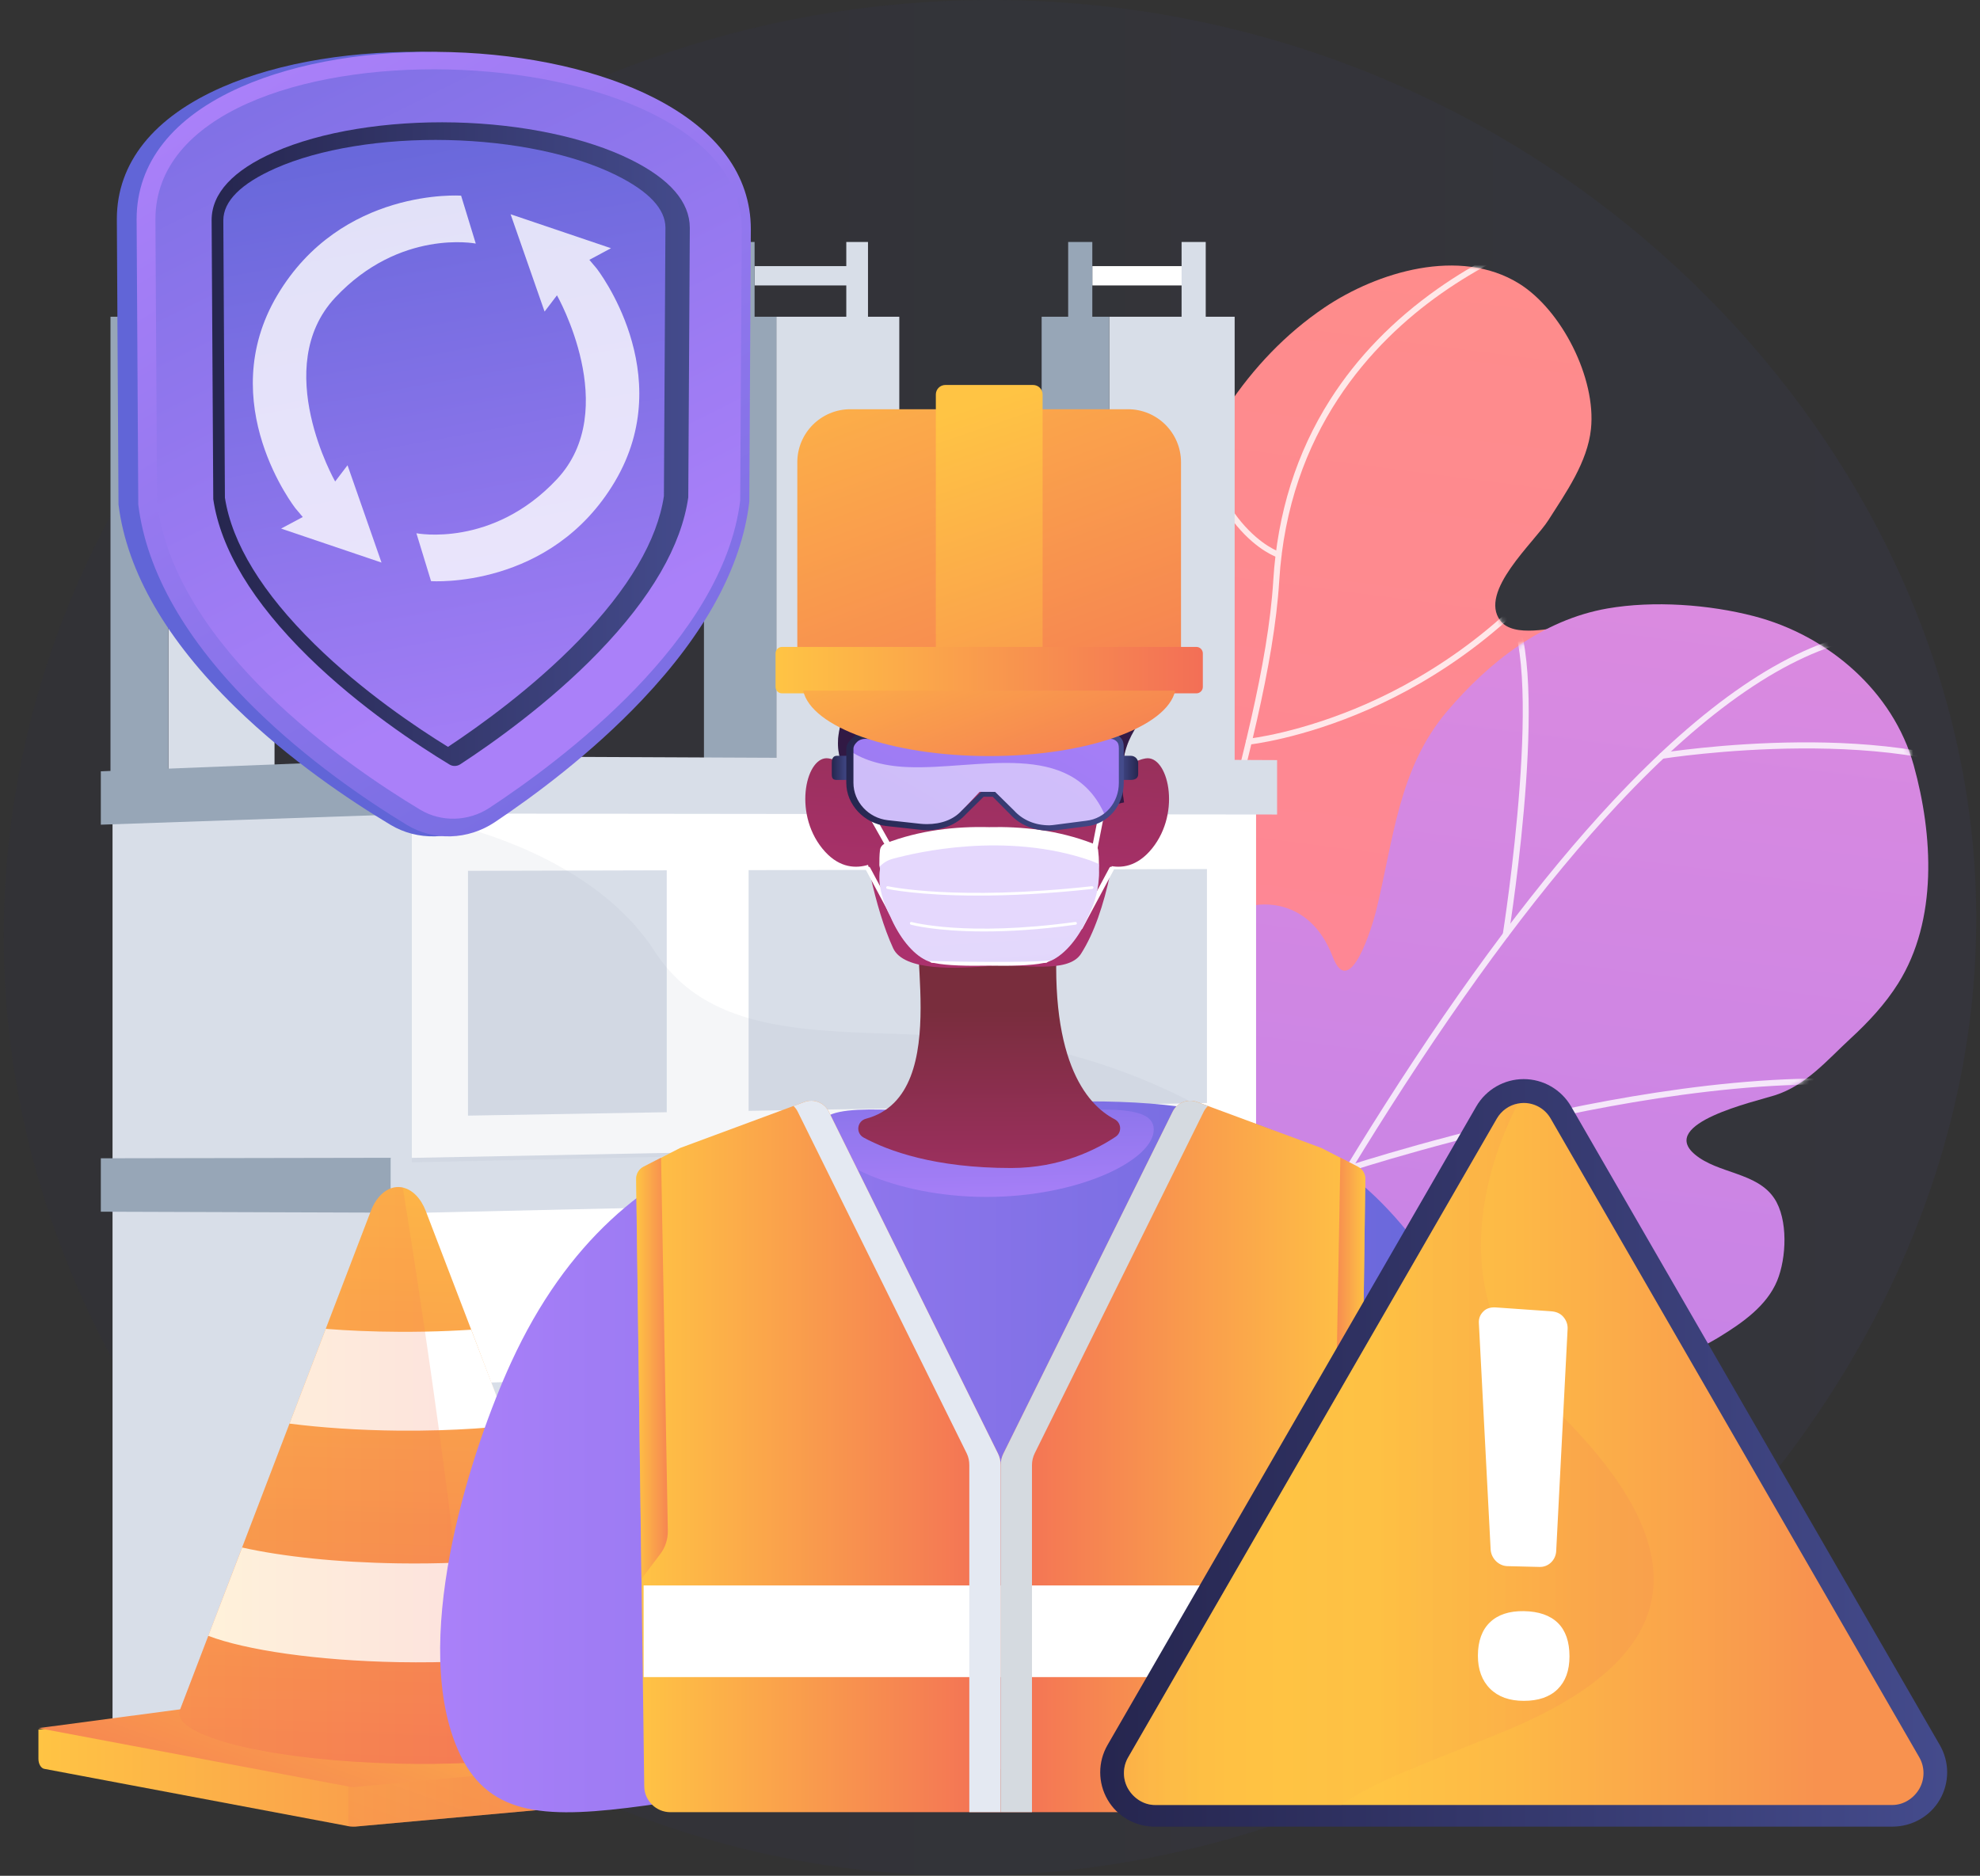 <svg width="400" height="379" viewBox="0 0 400 379" fill="none" xmlns="http://www.w3.org/2000/svg">
<rect x="0" y="0" width="400" height="379" fill="#333333" stroke="none"/>
<path opacity="0.1" d="M167.065 376.893C68.211 361.925 -12.128 268.454 2.473 164.572C14.916 75.969 92.603 7.028 185.752 0.508C192.502 0.038 199.32 -0.112 206.207 0.083C258.171 1.587 304.338 22.375 338.487 53.827C372.475 85.129 394.56 126.991 398.578 170.92C409.276 287.784 290.024 395.511 167.065 376.893Z" fill="url(#paint0_linear_59_690)"/>
<path d="M320.948 126.084C319.628 126.199 318.365 126.337 317.217 126.452C313.648 126.796 305.808 128.966 303.099 125.407C298.645 119.53 309.963 109.567 312.81 105.09C316.334 99.557 320.707 93.393 321.407 86.667C322.486 76.439 315.484 62.608 306.841 57.27C294.914 49.901 278.259 54.917 267.549 62.148C252.03 72.628 241.125 89.904 236.695 107.948C231.92 127.404 238.508 147.538 236.614 167.258C233.653 198.251 189.724 158.764 198.31 240.262C200.204 258.25 203.292 277.935 213.405 293.351C217.594 299.745 225.974 308.629 234.33 308.124C246.176 307.401 245.648 290.642 249.321 282.906C253.614 273.86 261.11 266.721 269.432 261.383C280.027 254.588 292.297 248.504 296.51 235.682C299.242 227.349 295.132 218.774 289.864 212.289C286.96 208.719 280.784 204.633 281.702 199.376C282.472 195.014 288.601 191.8 291.804 189.504C301.641 182.422 311.203 174.8 319.949 166.397C327.801 158.867 341.081 147.435 340.002 135.187C339.142 125.327 328.96 125.373 320.948 126.084Z" fill="url(#paint1_linear_59_690)"/>
<mask id="mask0_59_690" style="mask-type:luminance" maskUnits="userSpaceOnUse" x="197" y="53" width="144" height="256">
<path d="M320.948 126.084C319.628 126.199 318.365 126.337 317.217 126.452C313.648 126.796 305.808 128.966 303.099 125.407C298.645 119.53 309.963 109.567 312.81 105.09C316.334 99.557 320.707 93.393 321.407 86.667C322.486 76.439 315.484 62.608 306.841 57.27C294.914 49.901 278.259 54.917 267.549 62.148C252.03 72.628 241.125 89.904 236.695 107.948C231.92 127.404 238.508 147.538 236.614 167.258C233.653 198.251 189.724 158.764 198.31 240.262C200.204 258.25 203.292 277.935 213.405 293.351C217.594 299.745 225.974 308.629 234.33 308.124C246.176 307.401 245.648 290.642 249.321 282.906C253.614 273.86 261.11 266.721 269.432 261.383C280.027 254.588 292.297 248.504 296.51 235.682C299.242 227.349 295.132 218.774 289.864 212.289C286.96 208.719 280.784 204.633 281.702 199.376C282.472 195.014 288.601 191.8 291.804 189.504C301.641 182.422 311.203 174.8 319.949 166.397C327.801 158.867 341.081 147.435 340.002 135.187C339.142 125.327 328.96 125.373 320.948 126.084Z" fill="white"/>
</mask>
<g mask="url(#mask0_59_690)">
<g opacity="0.8">
<path d="M257.827 329.406C257.701 329.406 257.586 329.371 257.483 329.291C237.269 314.851 227.753 292.812 228.396 261.9C228.958 234.948 236.855 205.712 244.5 177.44C250.515 155.171 256.197 134.143 257.23 117.246C258.057 103.713 261.925 91.43 268.72 80.755C274.15 72.215 281.461 64.674 290.438 58.349C305.704 47.594 320.741 44.012 320.891 43.978C321.212 43.898 321.533 44.104 321.614 44.425C321.694 44.747 321.488 45.068 321.166 45.149C321.017 45.183 306.175 48.718 291.092 59.348C277.214 69.139 260.283 87.149 258.435 117.315C257.391 134.326 251.697 155.424 245.66 177.75C230.623 233.398 213.588 296.462 258.183 328.315C258.458 328.51 258.516 328.889 258.321 329.153C258.206 329.325 258.022 329.406 257.827 329.406Z" fill="white"/>
<path d="M258.309 112.677C258.252 112.677 258.183 112.666 258.125 112.643C257.965 112.586 254.119 111.311 249.907 106.307C246.073 101.738 241.183 93.06 239.725 77.587C239.691 77.254 239.932 76.967 240.265 76.933C240.598 76.898 240.885 77.14 240.919 77.472C242.342 92.567 247.06 101.015 250.756 105.457C254.751 110.244 258.458 111.495 258.493 111.507C258.803 111.61 258.975 111.954 258.883 112.264C258.791 112.517 258.562 112.677 258.309 112.677Z" fill="white"/>
<path d="M252.294 150.442C251.984 150.442 251.732 150.213 251.697 149.903C251.663 149.57 251.904 149.283 252.237 149.248C252.34 149.237 262.648 148.123 276.158 142.166C288.613 136.668 306.428 125.798 320.523 105.239C320.707 104.964 321.086 104.895 321.361 105.079C321.637 105.262 321.706 105.641 321.522 105.917C307.254 126.727 289.221 137.724 276.606 143.279C262.935 149.306 252.466 150.431 252.363 150.442C252.34 150.442 252.317 150.442 252.294 150.442Z" fill="white"/>
<path d="M230.6 242.604C230.531 242.604 230.462 242.593 230.404 242.57C229.991 242.42 220.062 238.839 211.855 228.807C207.034 222.907 203.843 216.02 202.374 208.306C200.537 198.698 201.386 187.805 204.887 175.925C204.979 175.603 205.312 175.42 205.634 175.523C205.955 175.615 206.139 175.948 206.035 176.269C198.253 202.681 205.393 218.993 212.75 228.015C220.739 237.806 230.703 241.41 230.795 241.445C231.105 241.56 231.277 241.904 231.162 242.214C231.082 242.443 230.852 242.604 230.6 242.604Z" fill="white"/>
<path d="M234.101 222.321C233.802 222.321 233.55 222.103 233.504 221.793C233.458 221.46 233.687 221.162 234.02 221.116C234.502 221.047 282.208 214.573 293.904 196.517C294.088 196.242 294.455 196.161 294.731 196.345C295.006 196.529 295.087 196.896 294.903 197.172C289.852 204.966 278.087 211.566 259.916 216.789C246.452 220.657 234.284 222.287 234.169 222.298C234.146 222.321 234.124 222.321 234.101 222.321Z" fill="white"/>
</g>
</g>
<path d="M386.617 154.643C382.473 139.71 369.353 128.403 354.351 124.5C345.214 122.124 334.056 121.321 324.736 122.939C311.627 125.224 300.803 133.775 292.366 143.681C282.46 155.332 281.53 169.761 277.983 184.098C277.283 186.91 272.703 202.383 269.237 193.315C264.404 180.665 253.614 182.892 253.614 182.904C245.177 184.649 238.68 190.847 235.57 198.653C227.236 219.486 229.807 246.553 231.575 268.397C232.402 278.67 233.687 288.886 235.202 299.068C235.581 301.581 237.383 303.648 239.828 304.359C242.273 305.059 244.902 304.279 246.566 302.339C248.288 300.33 250.09 298.482 251.766 296.852C267.825 281.218 292.974 278.911 314.187 277.97C326.572 277.419 336.788 276.638 347.578 269.981C352.066 267.214 356.933 263.817 359.022 258.766C360.905 254.198 361.272 246.369 358.437 242.122C354.913 236.83 347.073 237.163 342.413 233.261C334.871 226.959 354.592 222.574 358.563 221.3C364.9 219.268 369.089 214.218 373.83 209.844C377.457 206.504 380.855 202.865 383.483 198.675C391.496 185.877 390.508 168.693 386.617 154.643Z" fill="url(#paint2_linear_59_690)"/>
<mask id="mask1_59_690" style="mask-type:luminance" maskUnits="userSpaceOnUse" x="229" y="122" width="161" height="183">
<path d="M386.617 154.643C382.473 139.71 369.353 128.403 354.351 124.5C345.214 122.124 334.056 121.321 324.736 122.939C311.627 125.224 300.803 133.775 292.366 143.681C282.46 155.332 281.53 169.761 277.983 184.098C277.283 186.91 272.703 202.383 269.237 193.315C264.404 180.665 253.614 182.892 253.614 182.904C245.177 184.649 238.68 190.847 235.57 198.653C227.236 219.486 229.807 246.553 231.575 268.397C232.402 278.67 233.687 288.886 235.202 299.068C235.581 301.581 237.383 303.648 239.828 304.359C242.273 305.059 244.902 304.279 246.566 302.339C248.288 300.33 250.09 298.482 251.766 296.852C267.825 281.218 292.974 278.911 314.187 277.97C326.572 277.419 336.788 276.638 347.578 269.981C352.066 267.214 356.933 263.817 359.022 258.766C360.905 254.198 361.272 246.369 358.437 242.122C354.913 236.83 347.073 237.163 342.413 233.261C334.871 226.959 354.592 222.574 358.563 221.3C364.9 219.268 369.089 214.218 373.83 209.844C377.457 206.504 380.855 202.865 383.483 198.675C391.496 185.877 390.508 168.693 386.617 154.643Z" fill="white"/>
</mask>
<g mask="url(#mask1_59_690)">
<g opacity="0.8">
<path d="M232.712 309.697C232.631 309.697 232.54 309.674 232.459 309.639C232.161 309.502 232.035 309.134 232.172 308.836C232.367 308.411 252.26 266.399 279.705 223.332C295.833 198.021 311.375 177.314 325.907 161.76C344.124 142.258 360.825 130.86 375.541 127.864C375.862 127.795 376.183 128.013 376.252 128.334C376.321 128.656 376.103 128.977 375.782 129.046C361.319 131.985 344.835 143.268 326.791 162.587C312.305 178.083 296.809 198.744 280.716 223.986C253.305 266.985 233.458 308.939 233.263 309.364C233.148 309.571 232.93 309.697 232.712 309.697Z" fill="white"/>
<path d="M304.178 189.458C304.143 189.458 304.109 189.458 304.086 189.447C303.753 189.389 303.535 189.091 303.592 188.758C303.684 188.195 312.534 131.984 303.741 122.492C303.512 122.251 303.535 121.872 303.776 121.642C304.017 121.413 304.396 121.436 304.625 121.677C313.808 131.583 305.153 186.611 304.775 188.941C304.729 189.24 304.465 189.458 304.178 189.458Z" fill="white"/>
<path d="M409.265 160.348C409.162 160.348 409.047 160.314 408.943 160.256C385.366 145.518 336.33 153.22 335.836 153.3C335.503 153.358 335.205 153.128 335.147 152.807C335.09 152.474 335.319 152.175 335.641 152.118C335.767 152.095 348.233 150.109 363.477 149.994C377.584 149.88 397.04 151.406 409.575 159.246C409.862 159.418 409.942 159.797 409.77 160.073C409.655 160.245 409.46 160.348 409.265 160.348Z" fill="white"/>
<path d="M252.489 271.324C252.443 271.324 252.397 271.324 252.352 271.312C252.03 271.232 251.824 270.911 251.904 270.589C258.332 242.788 234.215 202.245 233.974 201.844C233.802 201.557 233.894 201.189 234.181 201.017C234.468 200.845 234.835 200.937 235.007 201.224C235.065 201.327 241.24 211.635 246.52 225.271C251.41 237.898 256.507 256.057 253.086 270.853C253.017 271.14 252.765 271.324 252.489 271.324Z" fill="white"/>
<path d="M272.439 236.727C272.187 236.727 271.957 236.566 271.865 236.314C271.762 236.004 271.934 235.66 272.244 235.556C272.462 235.487 294.099 228.382 320.305 223.251C344.537 218.499 377.756 214.493 398.383 222.402C398.693 222.517 398.842 222.872 398.727 223.182C398.612 223.492 398.257 223.641 397.947 223.527C377.595 215.71 344.617 219.704 320.535 224.433C294.398 229.564 272.829 236.635 272.611 236.704C272.565 236.716 272.497 236.727 272.439 236.727Z" fill="white"/>
</g>
</g>
<path d="M102.245 53.769H76.418V57.672H102.245V53.769Z" fill="white"/>
<path d="M49.134 53.769H29.149V57.672H49.134V53.769Z" fill="white"/>
<path d="M172.908 53.769H152.441V57.672H172.908V53.769Z" fill="#D8DEE8"/>
<path d="M241.137 53.769H220.67V57.672H241.137V53.769Z" fill="white"/>
<path d="M108.582 63.996H82.755V164.871H108.582V63.996Z" fill="#D8DEE8"/>
<path d="M82.754 63.996H69.106V164.871H82.754V63.996Z" fill="#97A6B7"/>
<path d="M79.346 48.891H74.961V69.851H79.346V48.891Z" fill="#97A6B7"/>
<path d="M102.245 48.891H97.861V69.851H102.245V48.891Z" fill="#D8DEE8"/>
<path d="M249.425 63.996H224.08V164.871H249.425V63.996Z" fill="#D8DEE8"/>
<path d="M224.08 63.996H210.432V164.871H224.08V63.996Z" fill="#97A6B7"/>
<path d="M220.67 48.891H215.792V69.851H220.67V48.891Z" fill="#97A6B7"/>
<path d="M243.582 48.891H238.703V69.851H243.582V48.891Z" fill="#D8DEE8"/>
<path d="M181.677 63.996H156.826V164.871H181.677V63.996Z" fill="#D8DEE8"/>
<path d="M156.838 63.996H142.214V164.871H156.838V63.996Z" fill="#97A6B7"/>
<path d="M152.441 48.891H148.057V69.851H152.441V48.891Z" fill="#97A6B7"/>
<path d="M175.353 48.891H170.968V69.851H175.353V48.891Z" fill="#D8DEE8"/>
<path d="M55.459 63.996H34.016V164.871H55.459V63.996Z" fill="#D8DEE8"/>
<path d="M34.016 63.996H22.32V164.871H34.016V63.996Z" fill="#97A6B7"/>
<path d="M31.101 48.891H27.198V69.851H31.101V48.891Z" fill="#97A6B7"/>
<path d="M51.085 48.891H46.206V69.851H51.085V48.891Z" fill="#D8DEE8"/>
<path d="M85.096 353.499L22.733 347.84V160.853L85.096 157.57V353.499Z" fill="#D8DEE8"/>
<path d="M78.955 164.607L20.368 166.627V155.837L78.955 153.518V164.607Z" fill="#97A6B7"/>
<path d="M78.955 245.015L20.368 244.82V234.03L78.955 233.926V245.015Z" fill="#97A6B7"/>
<path d="M253.752 346.934L83.202 353.614V156.377L253.752 159.671V346.934Z" fill="white"/>
<path d="M257.999 164.572L78.955 164.366V152.761L257.999 153.576V164.572Z" fill="#D8DEE8"/>
<path d="M257.999 241.101L78.955 245.175V234.03L257.999 230.54V241.101Z" fill="#D8DEE8"/>
<path d="M257.999 344.018L78.955 353.844V351.984L257.999 342.262V344.018Z" fill="#D8DEE8"/>
<path d="M134.695 224.72L94.543 225.409V175.948L134.695 175.844V224.72Z" fill="#D8DEE8"/>
<path d="M189.965 223.779L151.236 224.445V175.81L189.965 175.73V223.779Z" fill="#D8DEE8"/>
<path d="M243.823 222.861L206.035 223.504V175.684L243.823 175.592V222.861Z" fill="#D8DEE8"/>
<path d="M134.695 326.57L94.543 328.476V279.485L134.695 278.153V326.57Z" fill="#D8DEE8"/>
<path d="M243.823 321.371L206.035 323.173V275.789L243.823 274.549V321.371Z" fill="#D8DEE8"/>
<path opacity="0.1" d="M83.202 164.836C83.202 164.836 117.546 169.462 132.331 192.305C146.989 214.952 180.07 205.471 208.882 211.394C237.2 217.213 254.062 231.045 254.062 231.045L83.191 234.856V164.836H83.202Z" fill="#97A6B7"/>
<path opacity="0.1" d="M83.202 281.758C83.202 281.758 117.546 285.213 132.331 307.562C146.989 329.704 180.07 319.109 208.882 324.045C237.2 328.901 254.062 342.17 254.062 342.17L83.191 351.8V281.758H83.202Z" fill="#97A6B7"/>
<path d="M189.965 336.97L151.236 338.967V268.523L189.965 267.352V336.97Z" fill="#E4E9F2"/>
<path d="M196.106 270.75L145.566 272.334V262.325L196.106 260.89V270.75Z" fill="#D8DEE8"/>
<path d="M200.835 336.419L140.836 339.507V333.572L200.835 330.599V336.419Z" fill="url(#paint3_linear_59_690)"/>
<path d="M206.506 341.917L134.225 345.786V339.84L206.506 336.109V341.917Z" fill="#D8DEE8"/>
<path d="M210.283 347.519L130.919 351.904V345.958L210.283 341.722V347.519Z" fill="url(#paint4_linear_59_690)"/>
<path d="M161.51 352.707V358.32C161.51 359.755 160.775 360.937 159.799 361.075L72.309 369.007C71.655 369.099 71.012 369.076 70.358 368.972C70.186 368.938 70.025 368.904 69.853 368.869L8.89 357.379C8.247 357.207 7.765 356.369 7.765 355.382V349.459L72.447 341.447L80.769 337.51L89.045 338.703L93.935 337.762L105.104 341.011L161.51 352.707Z" fill="url(#paint5_linear_59_690)"/>
<path opacity="0.3" d="M161.51 352.707V358.32C161.51 359.755 160.775 360.938 159.799 361.075L72.309 369.007C71.655 369.099 70.851 369.076 70.369 368.973V338.761L80.78 337.487L89.056 338.68L93.946 337.739L105.115 340.988L161.51 352.707Z" fill="url(#paint6_linear_59_690)"/>
<path d="M93.935 337.728L7.765 349.16L69.921 360.869C70.691 361.064 71.46 361.11 72.229 361.006L161.498 352.707L93.935 337.728Z" fill="url(#paint7_linear_59_690)"/>
<path d="M125.524 348.058C125.524 352.168 112.611 355.347 94.784 356.185C90.285 356.392 85.475 356.449 80.482 356.334C55.941 355.772 36.232 351.204 36.232 346.153C36.232 346.038 36.243 345.786 36.266 345.786H36.232L36.335 345.545C36.358 345.464 36.392 345.384 36.427 345.303L42.086 330.508L48.916 312.658L58.489 287.635L65.812 268.488L74.926 244.67C76.063 241.686 78.175 239.838 80.459 239.838C80.769 239.838 81.079 239.872 81.377 239.941C83.306 240.366 85.027 242.099 86.015 244.682L95.198 268.661L102.532 288.06L112.22 313.577L119.176 331.908L119.291 331.919L125.076 346.819C125.317 347.243 125.524 347.645 125.524 348.058Z" fill="url(#paint8_linear_59_690)"/>
<path d="M119.28 331.942C113.689 333.813 104.759 335.156 94.073 335.65C89.768 335.857 85.2 335.914 80.459 335.834C63.975 335.524 49.673 333.4 42.074 330.519L48.916 312.67C56.916 314.472 68.073 315.689 80.47 315.872C84.476 315.93 88.391 315.884 92.11 315.734C99.938 315.425 106.848 314.678 112.278 313.611L119.165 331.942H119.28Z" fill="white"/>
<path d="M102.613 288.06C98.343 288.519 93.659 288.829 88.689 288.978C86.026 289.058 83.283 289.081 80.482 289.058C72.458 288.978 64.951 288.461 58.489 287.635L65.812 268.489C70.392 268.856 75.328 269.062 80.482 269.085C82.296 269.097 84.098 269.085 85.854 269.051C89.079 268.994 92.213 268.856 95.198 268.661L102.613 288.06Z" fill="white"/>
<path opacity="0.2" d="M94.784 356.174C90.285 356.38 85.475 356.438 80.482 356.323C55.941 355.761 36.232 351.192 36.232 346.141C36.232 346.027 36.243 345.774 36.266 345.774H36.232L36.335 345.533C36.358 345.453 36.392 345.372 36.427 345.292L42.086 330.496L48.916 312.647L58.489 287.623L65.812 268.477L74.926 244.659C76.063 241.674 78.175 239.826 80.459 239.826C80.769 239.826 81.079 239.861 81.377 239.93C82.353 245.99 84.017 256.574 85.854 269.039C86.772 275.318 87.748 282.079 88.689 288.966C89.906 297.885 91.1 307.034 92.098 315.712C92.925 322.817 93.625 329.589 94.118 335.65C94.842 344.42 95.14 351.663 94.784 356.174Z" fill="url(#paint9_linear_59_690)"/>
<path d="M87.897 168.98C84.706 169.072 81.584 168.269 78.886 166.65C70.656 161.714 58.5 153.576 47.561 142.912C33.684 129.379 25.706 115.628 23.961 102.117L23.938 101.911L23.605 44.276C23.605 32.889 31.032 23.638 44.978 17.566C56.503 12.549 71.781 10.059 87.909 10.529C103.852 10.988 118.614 14.283 129.53 19.769C142.512 26.289 149.331 35.449 149.331 46.308L149.021 101.371L148.998 101.578C147.402 114.514 140.068 127.875 127.097 141.397C116.697 152.244 104.943 160.83 96.862 166.156C94.176 167.901 91.088 168.888 87.897 168.98Z" fill="url(#paint10_linear_59_690)"/>
<path d="M91.054 168.98C87.897 169.072 84.821 168.269 82.158 166.65C74.042 161.714 62.036 153.576 51.246 142.912C37.552 129.379 29.677 115.628 27.956 102.117L27.933 101.911L27.6 44.276C27.6 32.889 34.935 23.638 48.698 17.566C60.073 12.549 75.144 10.059 91.065 10.529C106.802 10.988 121.369 14.283 132.147 19.769C144.957 26.289 151.684 35.449 151.684 46.308L151.374 101.371L151.351 101.578C149.778 114.514 142.535 127.875 129.737 141.397C119.475 152.244 107.87 160.83 99.904 166.156C97.264 167.901 94.21 168.888 91.054 168.98Z" fill="url(#paint11_linear_59_690)"/>
<path d="M31.399 44.311L31.732 101.647C35.508 130.906 69.887 154.586 84.867 163.585C89.16 166.168 94.647 166.007 98.905 163.206C113.563 153.553 146.071 129.264 149.537 101.141L149.847 46.228C149.847 5.49 31.399 1.771 31.399 44.311Z" fill="url(#paint12_linear_59_690)"/>
<path d="M91.903 154.758C91.627 154.77 91.214 154.724 90.79 154.46C84.626 150.729 72.676 142.901 62.277 132.696C51.05 121.665 44.565 110.933 43.084 100.866L42.752 44.471C42.763 39.065 47.044 34.428 55.447 30.72C64.825 26.588 78.129 24.418 91.903 24.74C105.54 25.061 118.465 27.804 127.418 32.247C135.338 36.172 139.344 40.81 139.356 46.032L139.046 100.476C137.657 110.221 131.585 120.735 120.91 131.778C110.877 142.166 99.146 150.396 93.016 154.402C92.603 154.689 92.178 154.747 91.903 154.758Z" fill="url(#paint13_linear_59_690)"/>
<path d="M90.503 150.901C84.281 147.067 73.204 139.664 63.539 130.148C52.979 119.76 46.872 109.796 45.438 100.567L45.116 44.506C45.128 40.637 48.686 37.09 55.654 34.003C64.527 30.077 77.256 28 90.503 28.298C103.623 28.596 115.985 31.179 124.48 35.392C131.08 38.663 134.42 42.221 134.432 45.998L134.122 100.235C132.779 109.188 127.016 118.968 116.938 129.379C107.583 139.032 96.701 146.803 90.503 150.901Z" fill="url(#paint14_linear_59_690)"/>
<path d="M91.915 352.099C83.191 329.371 95.507 292.135 103.267 275.249C125.88 226.052 167.432 224.388 201.501 223.022C234.961 221.679 267.262 220.393 290.908 258.123C306.347 282.779 320.558 328.005 311.088 352.087C301.124 377.421 273.472 357.792 207.688 357.436C135.327 357.081 102.808 380.474 91.915 352.099Z" fill="url(#paint15_linear_59_690)"/>
<path d="M233.079 228.21C233.079 234.408 217.95 241.835 199.297 241.835C180.644 241.835 165.516 234.397 165.516 228.21C165.516 222.011 180.644 224.789 199.297 224.789C217.95 224.789 233.079 222.011 233.079 228.21Z" fill="url(#paint16_linear_59_690)"/>
<path d="M186.877 184.993C181.746 184.993 193.592 221.082 174.928 226.041C173.126 226.523 172.827 228.945 174.469 229.84C179.485 232.56 188.875 235.993 204.267 235.993C214.265 235.993 221.589 232.216 225.388 229.668C226.685 228.795 226.559 226.856 225.17 226.132C219.408 223.171 211.419 213.724 213.806 185.911L186.877 184.993Z" fill="url(#paint17_linear_59_690)"/>
<path d="M171.266 141.718C171.347 142.166 172.896 175.11 180.426 191.57C182.584 196.288 193.305 195.725 200.25 195.163C206.276 194.669 215.723 196.873 218.386 192.707C229.084 175.982 227.271 134.544 227.271 134.544C227.271 134.544 221.795 120.758 199.32 121.137C176.845 121.516 171.266 141.718 171.266 141.718Z" fill="url(#paint18_linear_59_690)"/>
<path d="M176.524 159.419C176.524 159.419 171.817 153.955 167.398 153.232C162.967 152.508 160.086 163.976 166.124 171.437C172.162 178.898 179.152 172.711 179.152 172.711L176.524 159.419Z" fill="url(#paint19_linear_59_690)"/>
<path d="M222.335 159.419C222.335 159.419 227.041 153.955 231.46 153.232C235.891 152.508 238.772 163.976 232.735 171.437C226.697 178.898 219.706 172.711 219.706 172.711L222.335 159.419Z" fill="url(#paint20_linear_59_690)"/>
<path d="M172.85 159.005C173.447 160.096 174.125 161.106 174.584 160.98C176.489 160.486 169.154 141.971 175.904 135.485C179.393 132.134 183.319 135.187 197.621 134.544C212.016 133.89 215.7 130.446 220.051 133.086C224.011 135.485 227.558 142.35 224.619 162.678C225.434 162.495 226.261 162.3 227.076 162.116C225.974 155.458 227.179 151.257 228.556 148.606C229.555 146.677 231.38 144.186 231.231 140.582C231.139 138.355 230.404 138.252 230.278 136.427C229.922 131.078 236.029 129.631 236.327 124.34C236.557 120.265 233.044 119.347 233.687 115.088C234.238 111.472 236.97 110.795 236.545 108.178C236.075 105.354 232.402 103.253 229.819 102.519C227.19 101.773 226.238 102.599 224.699 101.532C222.209 99.81 223.402 96.757 221.6 95.632C218.398 93.611 212.016 101.669 207.895 99.661C205.404 98.444 206.357 94.828 204.153 93.944C199.883 92.245 192.341 104.206 189.311 102.611C187.853 101.853 189.253 98.938 187.222 96.791C184.834 94.277 179.083 94.277 176.466 96.94C174.021 99.42 176.099 102.393 173.516 105.538C171.198 108.361 168.523 107.202 165.894 109.463C161.452 113.309 162.99 122.021 163.553 125.12C165.458 135.818 171.381 137.976 170.05 145.277C169.705 147.148 168.913 149.214 169.487 152.267C170.027 155.286 171.576 157.536 172.85 159.005Z" fill="url(#paint21_linear_59_690)"/>
<g opacity="0.3">
<path d="M227.546 135.899C227.018 130.641 231.093 128.197 230.416 124.443C229.865 121.424 226.456 118.715 223.253 118.141C216.424 116.902 212.004 126.968 205.209 125.878C199.952 125.04 200.537 118.692 194.614 116.144C185.213 112.103 175.376 124.432 169.12 121.011C167.238 119.989 165.344 117.349 165.206 110.198C161.625 114.319 163.025 122.228 163.553 125.166C165.458 135.864 171.381 138.022 170.05 145.323C169.705 147.194 168.913 149.26 169.487 152.313C170.038 155.298 171.588 157.559 172.862 159.017C173.459 160.107 174.136 161.117 174.595 160.991C176.501 160.497 169.166 141.982 175.915 135.497C179.405 132.145 183.331 135.198 197.633 134.556C212.027 133.901 215.712 130.458 220.062 133.098C224.022 135.497 227.569 142.361 224.631 162.69C225.446 162.506 226.272 162.311 227.087 162.127C225.985 155.47 227.191 151.269 228.568 148.617C228.981 147.825 229.532 146.93 230.026 145.908C229.922 144.152 229.624 142.235 229.004 140.215C228.247 137.827 227.719 137.598 227.546 135.899Z" fill="url(#paint22_linear_59_690)"/>
</g>
<path d="M202.156 296.014V366.149H135.442C132.549 366.149 130.185 363.819 130.15 360.926L129.599 319.052L128.532 238.208C128.52 237.175 129.094 236.222 130.001 235.751L133.571 233.915L137.382 231.952L162.508 222.643C164.414 221.943 166.537 222.781 167.433 224.606L201.605 293.661C201.972 294.384 202.156 295.199 202.156 296.014Z" fill="url(#paint23_linear_59_690)"/>
<path opacity="0.7" d="M134.914 309.307C134.937 310.983 134.409 312.635 133.398 313.967L129.576 319.041L128.508 238.196C128.497 237.163 129.071 236.211 129.978 235.74L133.548 233.903L134.914 309.307Z" fill="url(#paint24_linear_59_690)"/>
<path d="M202.155 320.337H130.024V338.852H202.155V320.337Z" fill="white"/>
<path d="M201.605 293.661L167.433 224.606C166.537 222.792 164.414 221.943 162.508 222.654L160.304 223.469C160.649 223.791 160.936 224.169 161.154 224.606L195.303 293.661C195.659 294.396 195.819 295.199 195.819 296.014V366.149H202.156V296.014C202.156 295.199 201.972 294.396 201.605 293.661Z" fill="#E4E9F2"/>
<path d="M202.156 296.014V366.149H268.904C271.796 366.149 274.161 363.819 274.195 360.926L274.746 319.052L275.814 238.208C275.825 237.175 275.251 236.222 274.345 235.751L270.775 233.915L266.964 231.952L241.837 222.643C239.932 221.943 237.808 222.78 236.913 224.606L202.718 293.661C202.351 294.384 202.156 295.199 202.156 296.014Z" fill="url(#paint25_linear_59_690)"/>
<path opacity="0.7" d="M269.42 309.307C269.397 310.983 269.925 312.635 270.936 313.967L274.758 319.041L275.825 238.196C275.837 237.163 275.263 236.211 274.356 235.74L270.786 233.903L269.42 309.307Z" fill="url(#paint26_linear_59_690)"/>
<path d="M274.769 320.337H202.155V338.852H274.769V320.337Z" fill="white"/>
<path d="M202.718 293.661L236.901 224.606C237.797 222.792 239.932 221.943 241.826 222.654L244.03 223.469C243.685 223.791 243.398 224.17 243.18 224.606L209.02 293.661C208.664 294.396 208.48 295.199 208.48 296.014V366.149H202.144V296.014C202.156 295.199 202.351 294.396 202.718 293.661Z" fill="#D5DAE0"/>
<path d="M175.789 175.316C175.697 175.133 175.468 175.075 175.295 175.167L175.077 175.282C174.894 175.374 174.836 175.603 174.928 175.775L181.253 187.587C181.345 187.771 181.574 187.828 181.746 187.736L181.964 187.621C182.148 187.53 182.206 187.3 182.114 187.128L175.789 175.316Z" fill="white"/>
<path d="M224.849 175.282L224.631 175.167C224.447 175.075 224.229 175.144 224.137 175.316L217.812 187.128C217.72 187.312 217.789 187.53 217.962 187.621L218.18 187.736C218.363 187.828 218.581 187.759 218.673 187.587L224.998 175.776C225.09 175.592 225.021 175.374 224.849 175.282Z" fill="white"/>
<path d="M222.036 174.8C222.036 175.064 222.025 175.316 222.013 175.569C222.14 179.311 221.175 182.536 219.798 185.222C217.961 189.424 215.229 192.706 212.475 194.026C212.44 194.049 212.394 194.061 212.36 194.072C212.13 194.176 211.901 194.268 211.683 194.348C211.51 194.463 211.407 194.532 211.407 194.532C211.407 194.532 211.212 194.543 210.856 194.566C208.319 195.105 203.992 195.186 199.791 195.105C195.59 195.186 191.262 195.105 188.725 194.566C188.369 194.543 188.174 194.532 188.174 194.532C188.174 194.532 188.071 194.463 187.899 194.348C187.738 194.29 187.589 194.233 187.428 194.164C187.325 194.118 187.21 194.072 187.107 194.026C184.352 192.706 181.723 189.424 179.887 185.222C178.498 182.536 177.293 179.311 177.775 175.569V175.477C177.775 175.351 177.729 175.213 177.694 175.087C177.671 174.995 177.648 174.903 177.648 174.811C177.648 173.79 177.648 172.768 177.775 171.746C177.855 171.161 178.222 170.667 178.773 170.449C185.81 167.706 193.179 166.948 199.791 167.121C206.402 166.96 213.772 167.706 220.82 170.449C221.371 170.667 221.761 171.161 221.841 171.746C221.956 172.688 222.013 173.629 222.013 174.57C222.036 174.639 222.036 174.719 222.036 174.8Z" fill="white"/>
<path opacity="0.3" d="M222.037 174.8C222.037 175.064 222.025 175.316 222.014 175.569C222.14 179.311 221.176 182.536 219.798 185.222C217.962 189.424 215.23 192.706 212.475 194.027C212.44 194.049 212.395 194.061 212.36 194.072C206.931 194.52 194.27 194.336 187.44 194.164C187.337 194.118 187.222 194.072 187.119 194.027C184.364 192.706 181.735 189.424 179.898 185.222C178.51 182.536 177.304 179.311 177.786 175.569V175.477C177.786 175.374 177.683 175.259 177.695 175.156L177.66 175.144C177.683 175.121 177.695 175.11 177.718 175.087C178.429 174.341 179.313 173.801 180.323 173.526C185.041 172.229 203.2 167.947 220.315 173.87L222.048 174.582C222.037 174.639 222.037 174.719 222.037 174.8Z" fill="url(#paint27_linear_59_690)"/>
<path d="M197.61 180.952C185.42 180.952 179.336 179.609 179.244 179.598C179.095 179.563 179.003 179.414 179.038 179.265C179.072 179.116 179.221 179.024 179.37 179.058C179.508 179.093 193.099 182.077 220.59 179.058C220.739 179.047 220.877 179.15 220.9 179.299C220.912 179.449 220.808 179.586 220.659 179.609C211.419 180.619 203.74 180.952 197.61 180.952Z" fill="white"/>
<path d="M198.804 188.195C188.989 188.195 184.1 186.852 184.019 186.829C183.87 186.784 183.79 186.634 183.824 186.485C183.87 186.336 184.019 186.255 184.168 186.29C184.272 186.324 195.188 189.297 217.238 186.278C217.388 186.255 217.525 186.359 217.548 186.52C217.571 186.669 217.468 186.818 217.307 186.829C209.904 187.863 203.728 188.195 198.804 188.195Z" fill="white"/>
<path d="M179.451 171.356C179.255 171.356 179.072 171.253 178.968 171.069L171.45 157.743C171.301 157.479 171.392 157.134 171.657 156.985C171.921 156.836 172.265 156.928 172.414 157.192L179.933 170.518C180.082 170.782 179.99 171.127 179.726 171.276C179.634 171.333 179.542 171.356 179.451 171.356Z" fill="white"/>
<path d="M220.992 172.757C220.957 172.757 220.923 172.757 220.889 172.745C220.59 172.688 220.395 172.389 220.452 172.091L223.414 157.077C223.471 156.778 223.77 156.583 224.068 156.641C224.367 156.698 224.562 156.996 224.504 157.295L221.543 172.309C221.485 172.573 221.256 172.757 220.992 172.757Z" fill="white"/>
<path d="M169.086 152.703C168.259 152.703 168.041 153.346 168.041 154.173V156.434C168.041 157.261 168.259 157.582 169.086 157.582H171.45V152.703H169.086Z" fill="url(#paint28_linear_59_690)"/>
<path d="M228.43 152.703C229.256 152.703 229.934 153.346 229.934 154.173V156.434C229.934 157.261 229.256 157.582 228.43 157.582H226.031V152.703H228.43Z" fill="url(#paint29_linear_59_690)"/>
<path d="M226.525 151.269V158.179C226.525 160.819 225.228 163.183 223.253 164.687C222.117 165.56 220.705 166.133 219.19 166.306L212.704 167.029C209.387 167.396 206.081 166.317 203.843 163.838L200.216 159.992H197.885L194.27 163.838C192.031 166.317 188.737 167.476 185.42 167.109L178.831 166.34C174.699 165.869 171.462 162.334 171.462 158.167V151.269C171.462 150.568 171.852 149.903 172.357 149.421C172.862 148.938 173.597 148.686 174.297 148.72L199.033 149.765L223.758 148.72C224.459 148.686 225.193 148.938 225.698 149.421C226.18 149.903 226.525 150.58 226.525 151.269Z" fill="url(#paint30_linear_59_690)"/>
<path opacity="0.5" d="M223.207 164.687C222.071 165.559 220.682 166.133 219.167 166.306L212.693 167.029C209.376 167.396 206.081 166.317 203.843 163.838L200.227 159.992H197.897L194.281 163.838C192.043 166.317 188.748 167.476 185.431 167.109L178.842 166.34C174.71 165.869 171.473 162.334 171.473 158.167V151.544C173.907 153.277 177.683 154.77 183.422 154.988C197.484 155.562 216.435 149.145 223.207 164.687Z" fill="white"/>
<path d="M212.004 167.832C208.848 167.832 206.001 166.673 203.981 164.435L200.548 160.98H198.712L195.188 164.458C193.271 166.593 190.436 167.74 187.233 167.74C186.751 167.74 186.269 167.695 185.787 167.637L179.106 166.902C174.584 166.397 170.968 162.564 170.968 158.19V151.269C170.968 150.545 171.439 149.799 172.277 148.996C172.942 148.353 174.102 148.089 174.894 148.123L199.584 149.179L224.309 148.123C225.078 148.123 225.721 148.399 226.341 148.996C227.018 149.65 227.018 150.488 227.018 151.246V158.179C227.018 162.782 223.873 166.466 219.534 166.948L213.359 167.752C212.888 167.809 212.452 167.832 212.004 167.832ZM198.218 160.004H201.042L204.83 163.734C206.644 165.743 209.18 166.753 212.004 166.753C212.394 166.753 212.796 166.684 213.198 166.638L219.477 165.824C223.23 165.399 226.031 162.173 226.031 158.179V151.269C226.031 150.557 225.916 150.132 225.618 149.834C225.216 149.443 224.803 149.283 224.344 149.283H224.24L199.596 150.339L174.779 149.283C174.171 149.283 173.551 149.524 173.218 149.834C172.483 150.534 172.414 150.993 172.414 151.269V158.179C172.414 161.967 175.422 165.284 179.359 165.72L185.936 166.443C186.372 166.489 186.797 166.512 187.233 166.512C190.103 166.512 192.617 165.628 194.339 163.734L198.218 160.004Z" fill="url(#paint31_linear_59_690)"/>
<path d="M227.867 82.684H171.794C165.871 82.684 161.073 87.482 161.073 93.405V131.261H238.588V93.405C238.588 87.482 233.79 82.684 227.867 82.684Z" fill="url(#paint32_linear_59_690)"/>
<path d="M210.615 131.261H189.058V79.711C189.058 78.643 189.919 77.782 190.987 77.782H208.698C209.766 77.782 210.626 78.643 210.626 79.711V131.261H210.615Z" fill="url(#paint33_linear_59_690)"/>
<path d="M241.7 140.088H157.974C157.263 140.088 156.677 139.503 156.677 138.791V132.007C156.677 131.296 157.263 130.71 157.974 130.71H241.7C242.411 130.71 242.997 131.296 242.997 132.007V138.791C242.997 139.503 242.411 140.088 241.7 140.088Z" fill="url(#paint34_linear_59_690)"/>
<path d="M162.256 139.537C163.874 146.941 180.082 152.761 199.837 152.761C219.591 152.761 235.799 146.941 237.418 139.537H162.256Z" fill="url(#paint35_linear_59_690)"/>
<path d="M233.331 369.076C229.383 369.076 225.709 367.021 223.747 363.612C221.772 360.191 221.772 355.99 223.747 352.569L298.232 223.561C300.206 220.14 303.879 218.028 307.816 218.028C311.765 218.028 315.438 220.152 317.401 223.572L391.886 352.592C393.86 356.013 393.86 360.18 391.886 363.6C389.911 367.01 386.238 369.064 382.301 369.064H233.331V369.076Z" fill="url(#paint36_linear_59_690)"/>
<path d="M387.742 361.42C386.617 363.36 384.551 364.691 382.313 364.691H233.331C231.093 364.691 229.027 363.36 227.902 361.42C226.777 359.48 226.777 357.023 227.902 355.083L302.387 226.018C303.305 224.434 304.855 223.32 306.623 222.976C307.013 222.895 307.415 222.849 307.828 222.849C310.066 222.849 312.144 224.043 313.257 225.983L387.742 355.072C388.867 357.012 388.867 359.48 387.742 361.42Z" fill="url(#paint37_linear_59_690)"/>
<path opacity="0.3" d="M304.338 349.62C288.394 356.231 277.662 359.824 270.958 364.691H233.331C231.093 364.691 229.027 363.359 227.902 361.42C226.777 359.48 226.777 357.023 227.902 355.083L302.387 226.018C303.305 224.433 304.855 223.32 306.623 222.976C300.091 235.866 291.092 262.554 313.406 283.973C344.02 313.381 340.312 334.686 304.338 349.62Z" fill="url(#paint38_linear_59_690)"/>
<path d="M311.03 316.595L304.533 316.435C302.72 316.389 301.227 314.839 301.136 313.026L298.76 267.295C298.714 266.353 299.047 265.573 299.701 264.942C300.344 264.299 301.239 264.104 302.18 264.161L313.36 264.942C314.279 265.01 315.151 265.309 315.782 266.021C316.414 266.732 316.735 267.593 316.689 268.511L314.382 313.416C314.279 315.218 312.809 316.641 311.03 316.595Z" fill="white"/>
<path d="M301.009 327.776C302.628 326.226 304.912 325.48 307.839 325.526C310.858 325.572 313.154 326.375 314.726 327.913C316.287 329.452 317.068 331.701 317.068 334.663C317.068 337.521 316.265 339.725 314.669 341.298C313.062 342.87 310.789 343.651 307.839 343.651C304.947 343.651 302.674 342.836 301.032 341.206C299.391 339.576 298.564 337.337 298.564 334.514C298.576 331.575 299.391 329.325 301.009 327.776Z" fill="white"/>
<g opacity="0.8">
<path d="M120.531 54.24L119.062 52.495L123.435 50.153L103.152 43.289L110.016 62.952L112.519 59.669C112.519 59.669 125.65 82.764 112.519 96.814C99.479 110.761 84.121 107.742 84.121 107.742L87.082 117.418C87.082 117.418 111.268 119.14 124.227 97.285C137.163 75.441 120.531 54.24 120.531 54.24Z" fill="white"/>
</g>
<g opacity="0.8">
<path d="M59.694 102.714L61.163 104.459L56.79 106.8L77.073 113.665L70.208 94.002L67.706 97.284C67.706 97.284 54.575 74.189 67.706 60.14C80.757 46.182 96.116 49.212 96.116 49.212L93.154 39.535C93.154 39.535 68.969 37.814 56.009 59.669C43.061 81.513 59.694 102.714 59.694 102.714Z" fill="white"/>
</g>
<defs>
<linearGradient id="paint0_linear_59_690" x1="0.75" y1="189.503" x2="399.245" y2="189.503" gradientUnits="userSpaceOnUse">
<stop offset="0.004" stop-color="#26264F"/>
<stop offset="1" stop-color="#444B8C"/>
</linearGradient>
<linearGradient id="paint1_linear_59_690" x1="297.346" y1="-46.151" x2="188.368" y2="797.548" gradientUnits="userSpaceOnUse">
<stop stop-color="#FF9085"/>
<stop offset="1" stop-color="#FB6FBB"/>
</linearGradient>
<linearGradient id="paint2_linear_59_690" x1="329.809" y1="46.304" x2="248.747" y2="673.88" gradientUnits="userSpaceOnUse">
<stop offset="0.004" stop-color="#E38DDD"/>
<stop offset="1" stop-color="#9571F6"/>
</linearGradient>
<linearGradient id="paint3_linear_59_690" x1="140.838" y1="335.048" x2="200.835" y2="335.048" gradientUnits="userSpaceOnUse">
<stop offset="0.494" stop-color="#EBEFF2"/>
<stop offset="1" stop-color="white"/>
</linearGradient>
<linearGradient id="paint4_linear_59_690" x1="130.917" y1="346.81" x2="210.284" y2="346.81" gradientUnits="userSpaceOnUse">
<stop offset="0.494" stop-color="#EBEFF2"/>
<stop offset="1" stop-color="white"/>
</linearGradient>
<linearGradient id="paint5_linear_59_690" x1="7.766" y1="353.258" x2="161.504" y2="353.258" gradientUnits="userSpaceOnUse">
<stop stop-color="#FFC444"/>
<stop offset="0.996" stop-color="#F36F56"/>
</linearGradient>
<linearGradient id="paint6_linear_59_690" x1="122.588" y1="330.532" x2="96.604" y2="402.152" gradientUnits="userSpaceOnUse">
<stop stop-color="#FFC444"/>
<stop offset="0.592" stop-color="#F8924F"/>
<stop offset="0.996" stop-color="#F36F56"/>
</linearGradient>
<linearGradient id="paint7_linear_59_690" x1="95.743" y1="320.315" x2="68.218" y2="396.181" gradientUnits="userSpaceOnUse">
<stop stop-color="#FFC444"/>
<stop offset="0.592" stop-color="#F8924F"/>
<stop offset="0.996" stop-color="#F36F56"/>
</linearGradient>
<linearGradient id="paint8_linear_59_690" x1="85.191" y1="206.37" x2="79.597" y2="388.546" gradientUnits="userSpaceOnUse">
<stop stop-color="#FFC444"/>
<stop offset="0.996" stop-color="#F36F56"/>
</linearGradient>
<linearGradient id="paint9_linear_59_690" x1="36.225" y1="298.113" x2="94.937" y2="298.113" gradientUnits="userSpaceOnUse">
<stop stop-color="#FFC444"/>
<stop offset="0.996" stop-color="#F36F56"/>
</linearGradient>
<linearGradient id="paint10_linear_59_690" x1="160.201" y1="6.111" x2="123.962" y2="40.943" gradientUnits="userSpaceOnUse">
<stop stop-color="#AA80F9"/>
<stop offset="0.996" stop-color="#6165D7"/>
</linearGradient>
<linearGradient id="paint11_linear_59_690" x1="52.494" y1="14.048" x2="175.677" y2="215.522" gradientUnits="userSpaceOnUse">
<stop stop-color="#AA80F9"/>
<stop offset="0.996" stop-color="#6165D7"/>
</linearGradient>
<linearGradient id="paint12_linear_59_690" x1="117.813" y1="128.759" x2="17.771" y2="-72.405" gradientUnits="userSpaceOnUse">
<stop stop-color="#AA80F9"/>
<stop offset="0.996" stop-color="#6165D7"/>
</linearGradient>
<linearGradient id="paint13_linear_59_690" x1="42.758" y1="89.734" x2="139.355" y2="89.734" gradientUnits="userSpaceOnUse">
<stop offset="0.004" stop-color="#26264F"/>
<stop offset="1" stop-color="#444B8C"/>
</linearGradient>
<linearGradient id="paint14_linear_59_690" x1="106.571" y1="163.686" x2="78.681" y2="11.686" gradientUnits="userSpaceOnUse">
<stop stop-color="#AA80F9"/>
<stop offset="0.996" stop-color="#6165D7"/>
</linearGradient>
<linearGradient id="paint15_linear_59_690" x1="88.912" y1="294.352" x2="314.124" y2="294.352" gradientUnits="userSpaceOnUse">
<stop stop-color="#AA80F9"/>
<stop offset="0.996" stop-color="#6165D7"/>
</linearGradient>
<linearGradient id="paint16_linear_59_690" x1="199.563" y1="244.503" x2="198.704" y2="192.088" gradientUnits="userSpaceOnUse">
<stop stop-color="#AA80F9"/>
<stop offset="0.996" stop-color="#6165D7"/>
</linearGradient>
<linearGradient id="paint17_linear_59_690" x1="199.971" y1="249.928" x2="199.684" y2="204.079" gradientUnits="userSpaceOnUse">
<stop stop-color="#AB316D"/>
<stop offset="1" stop-color="#792D3D"/>
</linearGradient>
<linearGradient id="paint18_linear_59_690" x1="196.169" y1="184.321" x2="203.616" y2="94.671" gradientUnits="userSpaceOnUse">
<stop stop-color="#AB316D"/>
<stop offset="1" stop-color="#792D3D"/>
</linearGradient>
<linearGradient id="paint19_linear_59_690" x1="169.641" y1="182.118" x2="177.088" y2="92.468" gradientUnits="userSpaceOnUse">
<stop stop-color="#AB316D"/>
<stop offset="1" stop-color="#792D3D"/>
</linearGradient>
<linearGradient id="paint20_linear_59_690" x1="226.332" y1="186.827" x2="233.779" y2="97.177" gradientUnits="userSpaceOnUse">
<stop stop-color="#AB316D"/>
<stop offset="1" stop-color="#792D3D"/>
</linearGradient>
<linearGradient id="paint21_linear_59_690" x1="194.201" y1="141.097" x2="213.964" y2="79.803" gradientUnits="userSpaceOnUse">
<stop stop-color="#311944"/>
<stop offset="1" stop-color="#6B3976"/>
</linearGradient>
<linearGradient id="paint22_linear_59_690" x1="194.202" y1="141.097" x2="213.965" y2="79.803" gradientUnits="userSpaceOnUse">
<stop stop-color="#311944"/>
<stop offset="1" stop-color="#6B3976"/>
</linearGradient>
<linearGradient id="paint23_linear_59_690" x1="128.518" y1="294.276" x2="202.152" y2="294.276" gradientUnits="userSpaceOnUse">
<stop stop-color="#FFC444"/>
<stop offset="0.996" stop-color="#F36F56"/>
</linearGradient>
<linearGradient id="paint24_linear_59_690" x1="128.518" y1="276.485" x2="134.92" y2="276.485" gradientUnits="userSpaceOnUse">
<stop stop-color="#FFC444"/>
<stop offset="0.996" stop-color="#F36F56"/>
</linearGradient>
<linearGradient id="paint25_linear_59_690" x1="275.819" y1="294.276" x2="202.152" y2="294.276" gradientUnits="userSpaceOnUse">
<stop stop-color="#FFC444"/>
<stop offset="0.996" stop-color="#F36F56"/>
</linearGradient>
<linearGradient id="paint26_linear_59_690" x1="275.819" y1="276.485" x2="269.417" y2="276.485" gradientUnits="userSpaceOnUse">
<stop stop-color="#FFC444"/>
<stop offset="0.996" stop-color="#F36F56"/>
</linearGradient>
<linearGradient id="paint27_linear_59_690" x1="205.26" y1="260.75" x2="200.43" y2="185.143" gradientUnits="userSpaceOnUse">
<stop offset="0.004" stop-color="#6165D7"/>
<stop offset="1" stop-color="#AA80F9"/>
</linearGradient>
<linearGradient id="paint28_linear_59_690" x1="168.038" y1="155.135" x2="171.45" y2="155.135" gradientUnits="userSpaceOnUse">
<stop offset="0.004" stop-color="#26264F"/>
<stop offset="1" stop-color="#444B8C"/>
</linearGradient>
<linearGradient id="paint29_linear_59_690" x1="229.93" y1="155.135" x2="226.032" y2="155.135" gradientUnits="userSpaceOnUse">
<stop offset="0.004" stop-color="#26264F"/>
<stop offset="1" stop-color="#444B8C"/>
</linearGradient>
<linearGradient id="paint30_linear_59_690" x1="219.923" y1="120.333" x2="62.188" y2="385.561" gradientUnits="userSpaceOnUse">
<stop stop-color="#AA80F9"/>
<stop offset="0.996" stop-color="#6165D7"/>
</linearGradient>
<linearGradient id="paint31_linear_59_690" x1="170.962" y1="157.982" x2="227.006" y2="157.982" gradientUnits="userSpaceOnUse">
<stop offset="0.004" stop-color="#26264F"/>
<stop offset="1" stop-color="#444B8C"/>
</linearGradient>
<linearGradient id="paint32_linear_59_690" x1="173.467" y1="40.293" x2="223.941" y2="176.354" gradientUnits="userSpaceOnUse">
<stop stop-color="#FFC444"/>
<stop offset="0.996" stop-color="#F36F56"/>
</linearGradient>
<linearGradient id="paint33_linear_59_690" x1="192.347" y1="83.349" x2="230.967" y2="196.734" gradientUnits="userSpaceOnUse">
<stop stop-color="#FFC444"/>
<stop offset="0.996" stop-color="#F36F56"/>
</linearGradient>
<linearGradient id="paint34_linear_59_690" x1="156.675" y1="135.394" x2="242.993" y2="135.394" gradientUnits="userSpaceOnUse">
<stop stop-color="#FFC444"/>
<stop offset="0.996" stop-color="#F36F56"/>
</linearGradient>
<linearGradient id="paint35_linear_59_690" x1="189.325" y1="111.29" x2="211.697" y2="171.596" gradientUnits="userSpaceOnUse">
<stop stop-color="#FFC444"/>
<stop offset="0.996" stop-color="#F36F56"/>
</linearGradient>
<linearGradient id="paint36_linear_59_690" x1="222.264" y1="293.557" x2="393.382" y2="293.557" gradientUnits="userSpaceOnUse">
<stop offset="0.004" stop-color="#26264F"/>
<stop offset="1" stop-color="#444B8C"/>
</linearGradient>
<linearGradient id="paint37_linear_59_690" x1="227.063" y1="293.774" x2="388.584" y2="293.774" gradientUnits="userSpaceOnUse">
<stop stop-color="#FCB148"/>
<stop offset="0.052" stop-color="#FDBA46"/>
<stop offset="0.142" stop-color="#FFC244"/>
<stop offset="0.318" stop-color="#FFC444"/>
<stop offset="0.485" stop-color="#FDB946"/>
<stop offset="0.775" stop-color="#F99C4D"/>
<stop offset="0.866" stop-color="#F8924F"/>
<stop offset="1" stop-color="#F8924F"/>
</linearGradient>
<linearGradient id="paint38_linear_59_690" x1="227.063" y1="293.837" x2="334.071" y2="293.837" gradientUnits="userSpaceOnUse">
<stop stop-color="#FCB148"/>
<stop offset="0.052" stop-color="#FDBA46"/>
<stop offset="0.142" stop-color="#FFC244"/>
<stop offset="0.318" stop-color="#FFC444"/>
<stop offset="0.485" stop-color="#FDB946"/>
<stop offset="0.775" stop-color="#F99C4D"/>
<stop offset="0.866" stop-color="#F8924F"/>
<stop offset="1" stop-color="#F8924F"/>
</linearGradient>
</defs>
</svg>
